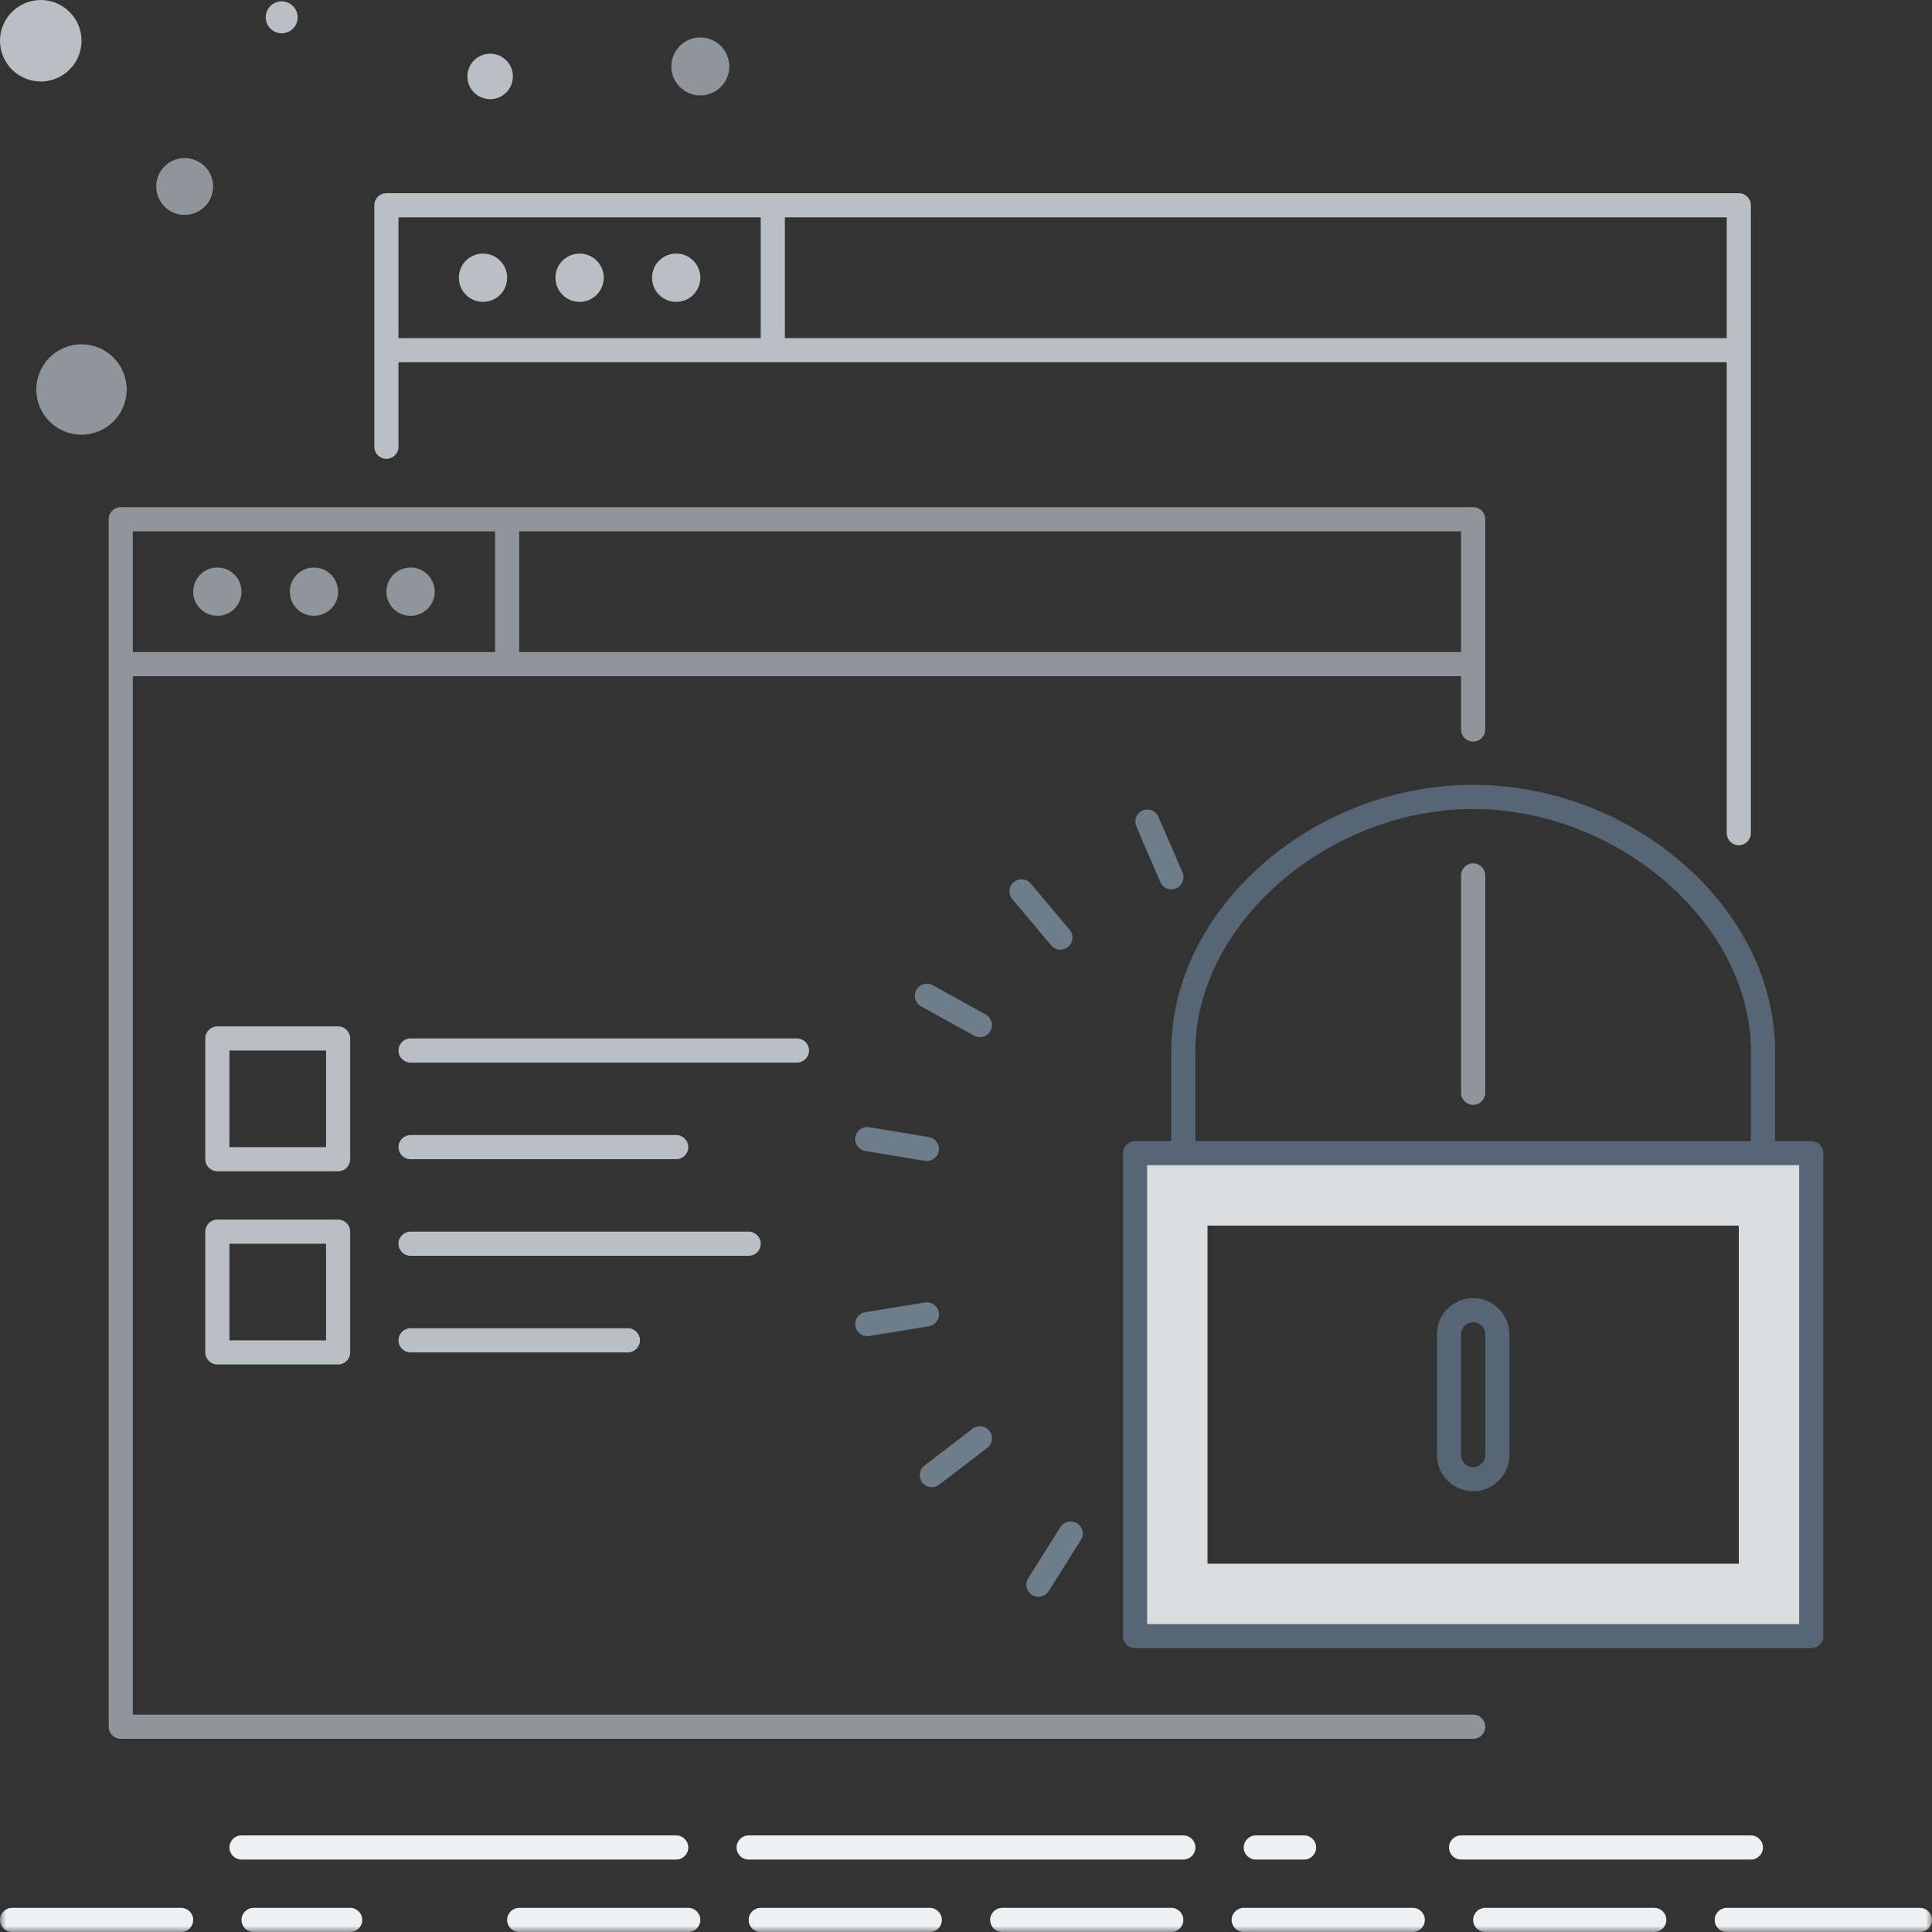 <svg width="160" height="160" viewBox="0 0 160 160" fill="none" xmlns="http://www.w3.org/2000/svg">
<rect x="0" y="0" width="160" height="160" fill="#333333" stroke="none"/>
<g clip-path="url(#clip0_88_2216)">
<path fill-rule="evenodd" clip-rule="evenodd" d="M6.75 3.375C6.75 5.239 5.238 6.749 3.376 6.749C1.512 6.749 0 5.239 0 3.375C0 1.511 1.512 0.001 3.376 0.001C5.238 0.001 6.75 1.511 6.75 3.375Z" fill="#B8C0C4"/>
<path fill-rule="evenodd" clip-rule="evenodd" d="M10.492 32.256C10.492 34.324 8.816 36 6.75 36C4.682 36 3.006 34.324 3.006 32.256C3.006 30.19 4.682 28.514 6.75 28.514C8.816 28.514 10.492 30.19 10.492 32.256Z" fill="#8E969B"/>
<path fill-rule="evenodd" clip-rule="evenodd" d="M24.65 1.436C24.65 2.166 24.056 2.758 23.326 2.758C22.596 2.758 22.004 2.166 22.004 1.436C22.004 0.706 22.596 0.114 23.326 0.114C24.056 0.114 24.65 0.706 24.65 1.436Z" fill="#B8C0C4"/>
<path fill-rule="evenodd" clip-rule="evenodd" d="M17.648 15.443C17.648 16.743 16.594 17.799 15.292 17.799C13.992 17.799 12.938 16.743 12.938 15.443C12.938 14.143 13.992 13.089 15.292 13.089C16.594 13.089 17.648 14.143 17.648 15.443Z" fill="#8E969B"/>
<path fill-rule="evenodd" clip-rule="evenodd" d="M38.707 6.33C38.707 7.372 39.551 8.214 40.589 8.214C41.631 8.214 42.475 7.372 42.475 6.33C42.475 5.288 41.631 4.446 40.589 4.446C39.551 4.446 38.707 5.288 38.707 6.33Z" fill="#B8C0C4"/>
<path fill-rule="evenodd" clip-rule="evenodd" d="M55.598 5.504C55.598 6.828 56.672 7.902 57.998 7.902C59.322 7.902 60.396 6.828 60.396 5.504C60.396 4.178 59.322 3.104 57.998 3.104C56.672 3.104 55.598 4.178 55.598 5.504Z" fill="#8E969B"/>
<mask id="mask0_88_2216" style="mask-type:alpha" maskUnits="userSpaceOnUse" x="0" y="0" width="160" height="160">
<path d="M0 160H160V0H0V160Z" fill="white"/>
</mask>
<g mask="url(#mask0_88_2216)">
<path fill-rule="evenodd" clip-rule="evenodd" d="M65 28H143V18H65V28ZM33 28H63V18H33V28ZM144 16H32C31.448 16 31 16.448 31 17V37C31 37.552 31.448 38 32 38C32.552 38 33 37.552 33 37V30H143V69C143 69.552 143.448 70 144 70C144.552 70 145 69.552 145 69V17C145 16.448 144.552 16 144 16Z" fill="#B8C0C4"/>
<path fill-rule="evenodd" clip-rule="evenodd" d="M56 21C54.894 21 54 21.894 54 23C54 24.106 54.894 25 56 25C57.106 25 58 24.106 58 23C58 21.894 57.106 21 56 21Z" fill="#B8C0C4"/>
<path fill-rule="evenodd" clip-rule="evenodd" d="M48 21C46.894 21 46 21.894 46 23C46 24.106 46.894 25 48 25C49.106 25 50 24.106 50 23C50 21.894 49.106 21 48 21Z" fill="#B8C0C4"/>
<path fill-rule="evenodd" clip-rule="evenodd" d="M40 21C38.894 21 38 21.894 38 23C38 24.106 38.894 25 40 25C41.106 25 42 24.106 42 23C42 21.894 41.106 21 40 21Z" fill="#B8C0C4"/>
<path fill-rule="evenodd" clip-rule="evenodd" d="M56 154H20C19.448 154 19 153.552 19 153C19 152.448 19.448 152 20 152H56C56.552 152 57 152.448 57 153C57 153.552 56.552 154 56 154ZM98 154H62C61.448 154 61 153.552 61 153C61 152.448 61.448 152 62 152H98C98.552 152 99 152.448 99 153C99 153.552 98.552 154 98 154ZM108 154H104C103.448 154 103 153.552 103 153C103 152.448 103.448 152 104 152H108C108.552 152 109 152.448 109 153C109 153.552 108.552 154 108 154Z" fill="#EDF1F4"/>
<path fill-rule="evenodd" clip-rule="evenodd" d="M145 154H121C120.448 154 120 153.552 120 153C120 152.448 120.448 152 121 152H145C145.552 152 146 152.448 146 153C146 153.552 145.552 154 145 154Z" fill="#EDF1F4"/>
<path fill-rule="evenodd" clip-rule="evenodd" d="M15 160H1C0.448 160 0 159.552 0 159C0 158.448 0.448 158 1 158H15C15.552 158 16 158.448 16 159C16 159.552 15.552 160 15 160ZM29 160H21C20.448 160 20 159.552 20 159C20 158.448 20.448 158 21 158H29C29.552 158 30 158.448 30 159C30 159.552 29.552 160 29 160Z" fill="#EDF1F4"/>
<path fill-rule="evenodd" clip-rule="evenodd" d="M57 160H43C42.448 160 42 159.552 42 159C42 158.448 42.448 158 43 158H57C57.552 158 58 158.448 58 159C58 159.552 57.552 160 57 160ZM77 160H63C62.448 160 62 159.552 62 159C62 158.448 62.448 158 63 158H77C77.552 158 78 158.448 78 159C78 159.552 77.552 160 77 160ZM97 160H83C82.448 160 82 159.552 82 159C82 158.448 82.448 158 83 158H97C97.552 158 98 158.448 98 159C98 159.552 97.552 160 97 160ZM117 160H103C102.448 160 102 159.552 102 159C102 158.448 102.448 158 103 158H117C117.552 158 118 158.448 118 159C118 159.552 117.552 160 117 160ZM137 160H123C122.448 160 122 159.552 122 159C122 158.448 122.448 158 123 158H137C137.552 158 138 158.448 138 159C138 159.552 137.552 160 137 160ZM159 160H143C142.448 160 142 159.552 142 159C142 158.448 142.448 158 143 158H159C159.552 158 160 158.448 160 159C160 159.552 159.552 160 159 160Z" fill="#EDF1F4"/>
<path fill-rule="evenodd" clip-rule="evenodd" d="M94 135.5H150V95.5H94V135.5ZM100 129.5H144V101.5H100V129.5Z" fill="#DADDE0"/>
<path fill-rule="evenodd" clip-rule="evenodd" d="M95 134.5H149V96.5H95V134.5ZM99 87.034C99 76.548 109.962 67 122 67C134.038 67 145 76.548 145 87.034V94.5H99V87.034ZM150 94.5H147V87.034C147 75.296 135.316 65 122 65C108.684 65 97 75.296 97 87.034V94.5H94C93.448 94.5 93 94.948 93 95.5V135.5C93 136.052 93.448 136.5 94 136.5H150C150.552 136.5 151 136.052 151 135.5V95.5C151 94.948 150.552 94.5 150 94.5Z" fill="#586575"/>
<path fill-rule="evenodd" clip-rule="evenodd" d="M43 54H121V44H43V54ZM11 54H41V44H11V54ZM122 42H10C9.448 42 9 42.448 9 43V143C9 143.552 9.448 144 10 144H122C122.552 144 123 143.552 123 143C123 142.448 122.552 142 122 142H11V56H121V60.416C121 60.968 121.448 61.416 122 61.416C122.552 61.416 123 60.968 123 60.416V43C123 42.448 122.552 42 122 42Z" fill="#8E969B"/>
<path fill-rule="evenodd" clip-rule="evenodd" d="M34 47C32.894 47 32 47.894 32 49C32 50.106 32.894 51 34 51C35.106 51 36 50.106 36 49C36 47.894 35.106 47 34 47Z" fill="#8E969B"/>
<path fill-rule="evenodd" clip-rule="evenodd" d="M26 47C24.894 47 24 47.894 24 49C24 50.106 24.894 51 26 51C27.106 51 28 50.106 28 49C28 47.894 27.106 47 26 47Z" fill="#8E969B"/>
<path fill-rule="evenodd" clip-rule="evenodd" d="M18 47C16.894 47 16 47.894 16 49C16 50.106 16.894 51 18 51C19.106 51 20 50.106 20 49C20 47.894 19.106 47 18 47Z" fill="#8E969B"/>
<path fill-rule="evenodd" clip-rule="evenodd" d="M122 71.5C121.448 71.5 121 71.948 121 72.5V90.5C121 91.052 121.448 91.5 122 91.5C122.552 91.5 123 91.052 123 90.5V72.5C123 71.948 122.552 71.5 122 71.5Z" fill="#8E969B"/>
<path fill-rule="evenodd" clip-rule="evenodd" d="M97.008 73.65C96.622 73.65 96.254 73.424 96.09 73.046L94.104 68.44C93.884 67.932 94.118 67.344 94.626 67.124C95.134 66.898 95.72 67.14 95.94 67.646L97.926 72.254C98.144 72.762 97.912 73.35 97.406 73.568C97.276 73.624 97.14 73.65 97.008 73.65Z" fill="#6E7D89"/>
<path fill-rule="evenodd" clip-rule="evenodd" d="M87.82 78.649C87.534 78.649 87.254 78.527 87.054 78.291L83.834 74.459C83.478 74.037 83.532 73.407 83.956 73.051C84.378 72.691 85.008 72.751 85.364 73.175L88.586 77.007C88.942 77.429 88.886 78.059 88.464 78.415C88.278 78.573 88.046 78.649 87.82 78.649Z" fill="#6E7D89"/>
<path fill-rule="evenodd" clip-rule="evenodd" d="M81.148 85.891C80.984 85.891 80.818 85.849 80.664 85.767L76.276 83.341C75.794 83.073 75.618 82.465 75.886 81.981C76.154 81.497 76.76 81.327 77.246 81.591L81.632 84.017C82.114 84.283 82.29 84.891 82.022 85.375C81.84 85.705 81.5 85.891 81.148 85.891Z" fill="#6E7D89"/>
<path fill-rule="evenodd" clip-rule="evenodd" d="M76.762 96.152C76.71 96.152 76.654 96.148 76.598 96.138L71.656 95.322C71.114 95.232 70.744 94.718 70.834 94.174C70.924 93.628 71.428 93.25 71.984 93.35L76.926 94.166C77.47 94.256 77.838 94.77 77.748 95.314C77.668 95.804 77.242 96.152 76.762 96.152Z" fill="#6E7D89"/>
<path fill-rule="evenodd" clip-rule="evenodd" d="M71.82 110.654C71.336 110.654 70.912 110.304 70.832 109.814C70.746 109.27 71.114 108.756 71.66 108.668L76.602 107.868C77.14 107.764 77.66 108.15 77.75 108.696C77.836 109.24 77.466 109.754 76.922 109.842L71.98 110.64C71.926 110.65 71.87 110.654 71.82 110.654Z" fill="#6E7D89"/>
<path fill-rule="evenodd" clip-rule="evenodd" d="M77.172 123.162C76.872 123.162 76.574 123.028 76.38 122.772C76.044 122.332 76.126 121.704 76.562 121.37L80.54 118.32C80.98 117.982 81.606 118.07 81.942 118.504C82.278 118.944 82.196 119.57 81.758 119.906L77.782 122.954C77.598 123.096 77.384 123.162 77.172 123.162Z" fill="#6E7D89"/>
<path fill-rule="evenodd" clip-rule="evenodd" d="M86 132.236C85.816 132.236 85.632 132.188 85.466 132.082C85 131.788 84.86 131.17 85.152 130.702L87.822 126.464C88.118 126 88.734 125.856 89.204 126.152C89.668 126.444 89.808 127.064 89.516 127.53L86.848 131.77C86.656 132.07 86.332 132.236 86 132.236Z" fill="#6E7D89"/>
<path fill-rule="evenodd" clip-rule="evenodd" d="M19 95H27V87H19V95ZM28 97H18C17.448 97 17 96.552 17 96V86C17 85.448 17.448 85 18 85H28C28.552 85 29 85.448 29 86V96C29 96.552 28.552 97 28 97Z" fill="#B8C0C4"/>
<path fill-rule="evenodd" clip-rule="evenodd" d="M66 88H34C33.448 88 33 87.552 33 87C33 86.448 33.448 86 34 86H66C66.552 86 67 86.448 67 87C67 87.552 66.552 88 66 88Z" fill="#B8C0C4"/>
<path fill-rule="evenodd" clip-rule="evenodd" d="M56 96H34C33.448 96 33 95.552 33 95C33 94.448 33.448 94 34 94H56C56.552 94 57 94.448 57 95C57 95.552 56.552 96 56 96Z" fill="#B8C0C4"/>
<path fill-rule="evenodd" clip-rule="evenodd" d="M19 111H27V103H19V111ZM28 113H18C17.448 113 17 112.552 17 112V102C17 101.448 17.448 101 18 101H28C28.552 101 29 101.448 29 102V112C29 112.552 28.552 113 28 113Z" fill="#B8C0C4"/>
<path fill-rule="evenodd" clip-rule="evenodd" d="M62 104H34C33.448 104 33 103.552 33 103C33 102.448 33.448 102 34 102H62C62.552 102 63 102.448 63 103C63 103.552 62.552 104 62 104Z" fill="#B8C0C4"/>
<path fill-rule="evenodd" clip-rule="evenodd" d="M52 112H34C33.448 112 33 111.552 33 111C33 110.448 33.448 110 34 110H52C52.552 110 53 110.448 53 111C53 111.552 52.552 112 52 112Z" fill="#B8C0C4"/>
<path fill-rule="evenodd" clip-rule="evenodd" d="M122 109.5C121.45 109.5 121 109.95 121 110.5V120.5C121 121.05 121.45 121.5 122 121.5C122.55 121.5 123 121.05 123 120.5V110.5C123 109.95 122.55 109.5 122 109.5ZM122 123.5C120.346 123.5 119 122.154 119 120.5V110.5C119 108.846 120.346 107.5 122 107.5C123.654 107.5 125 108.846 125 110.5V120.5C125 122.154 123.654 123.5 122 123.5Z" fill="#586575"/>
</g>
</g>
<defs>
<clipPath id="clip0_88_2216">
<rect width="160" height="160" fill="white"/>
</clipPath>
</defs>
</svg>

